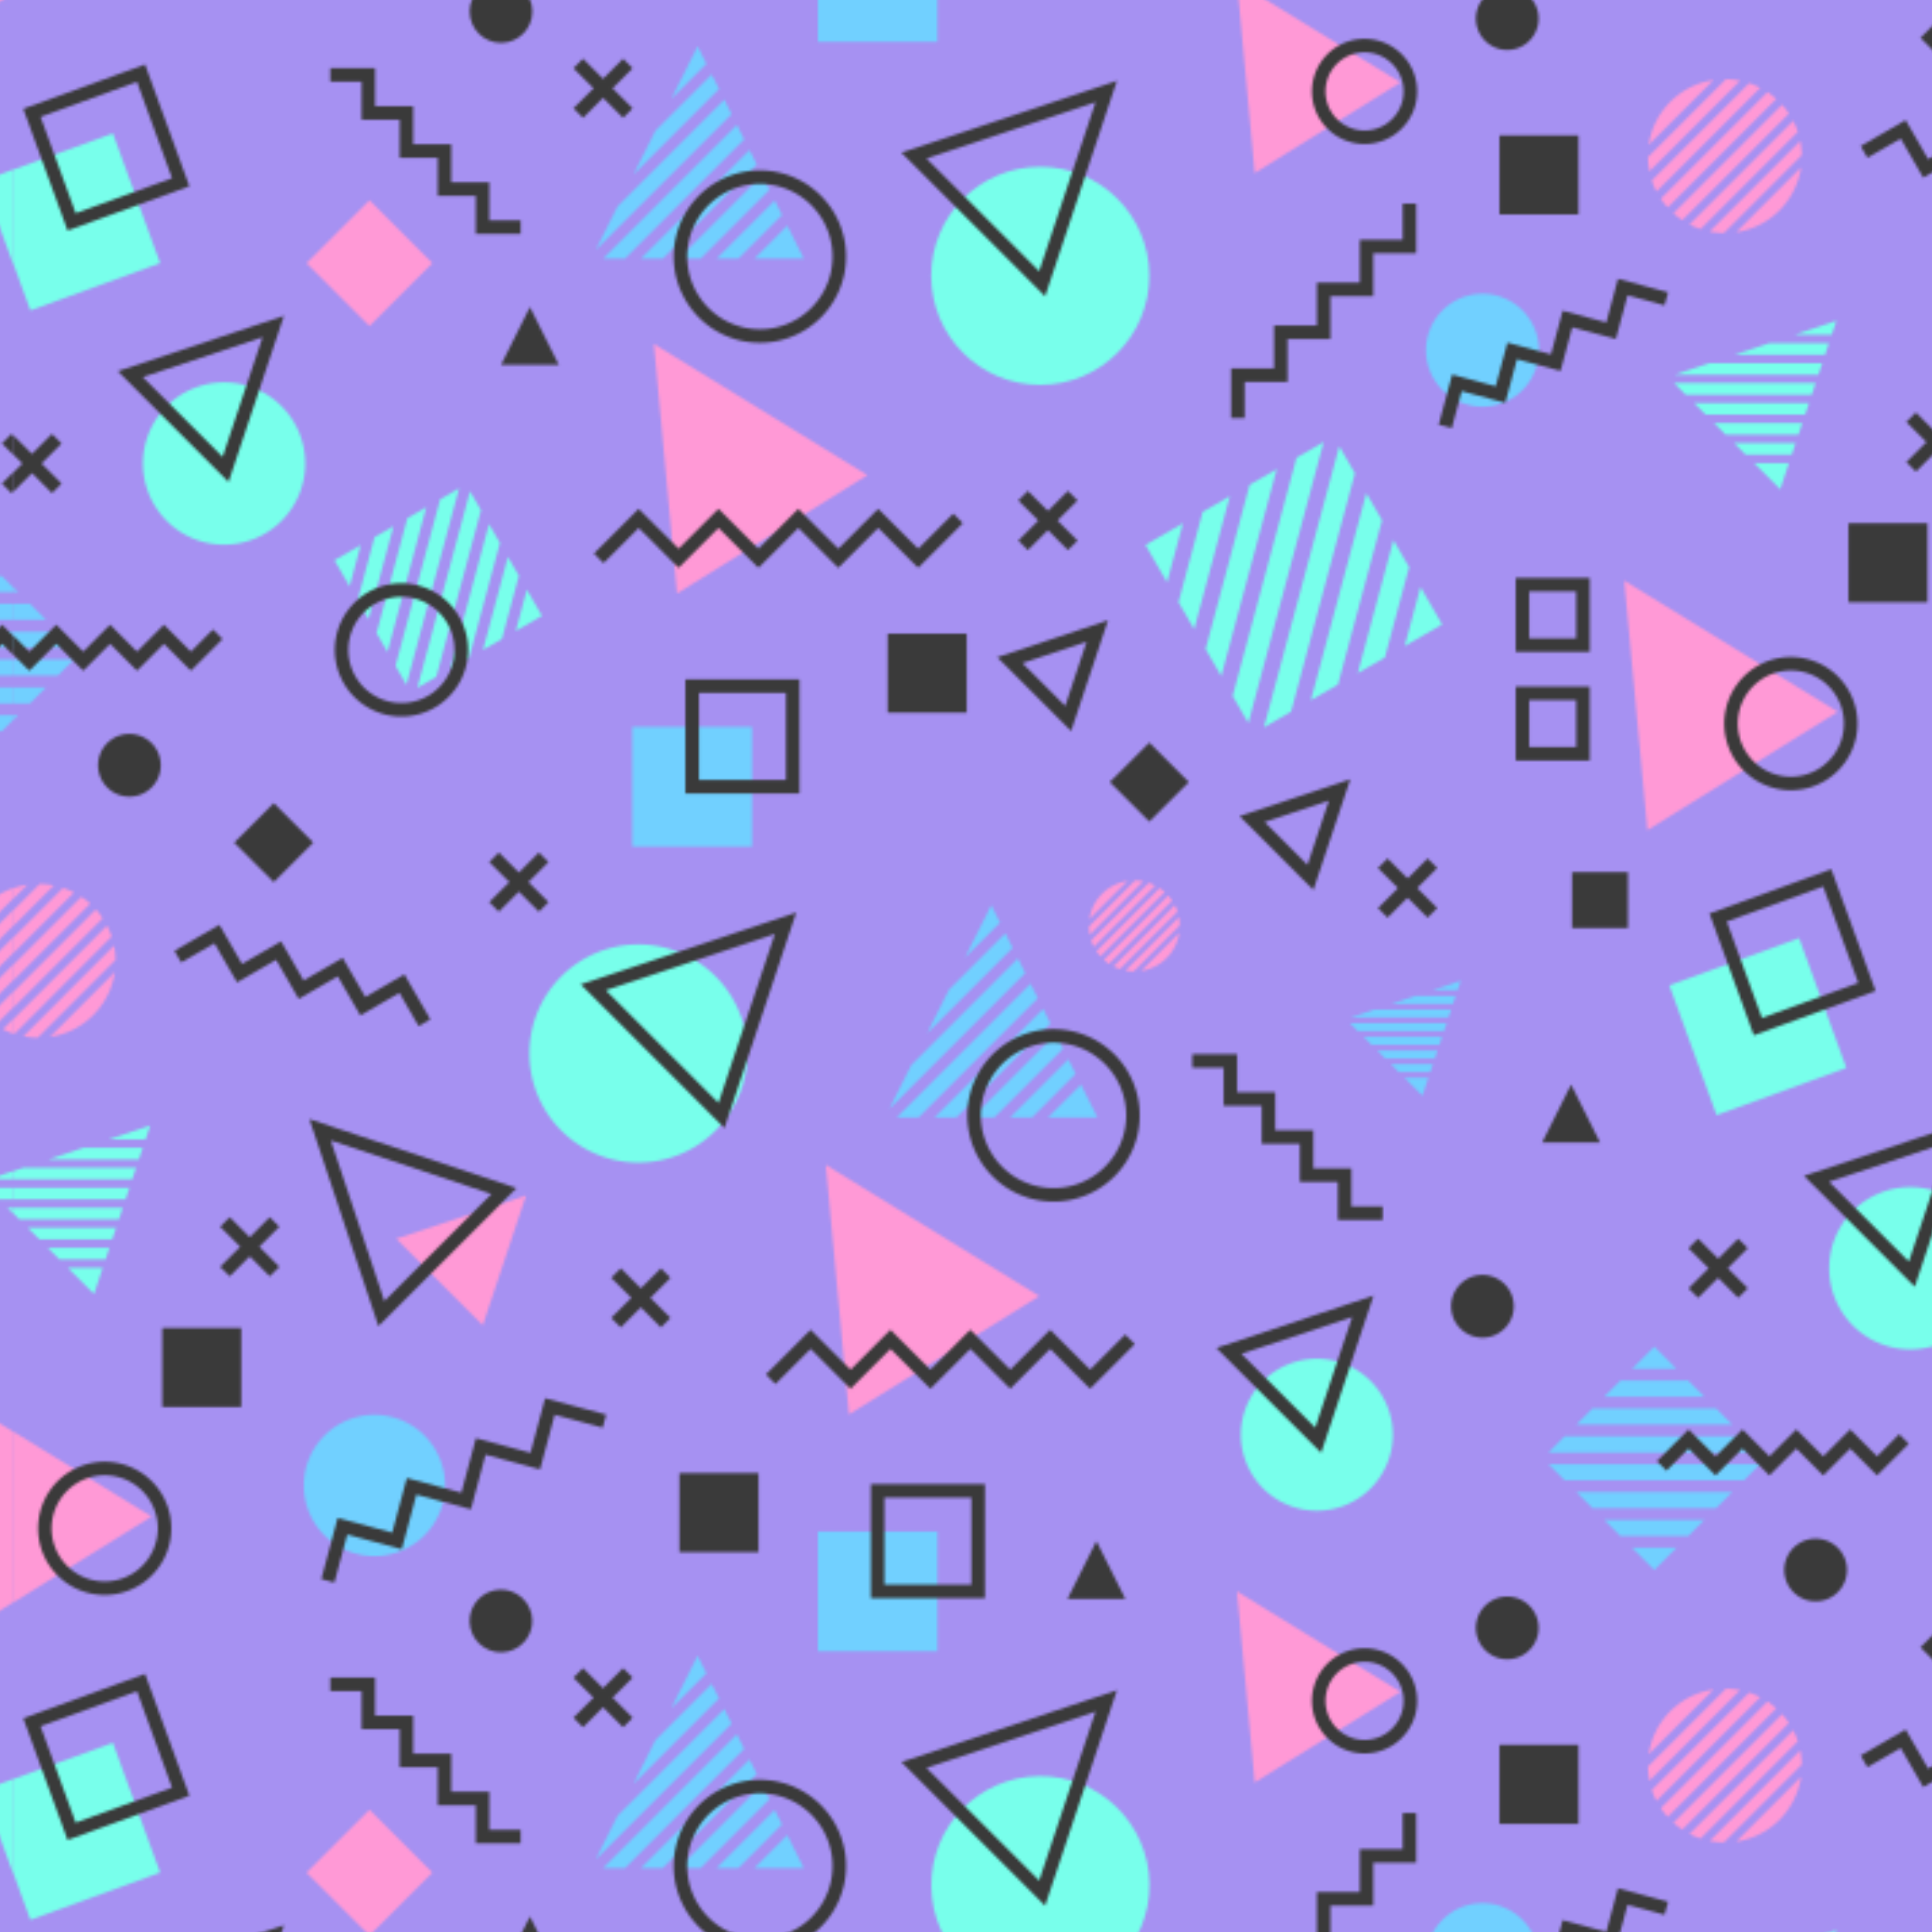 <svg xmlns="http://www.w3.org/2000/svg" xmlns:xlink="http://www.w3.org/1999/xlink" viewBox="0 0 500 500"><defs><style>.cls-1,.cls-4{fill:none;}.cls-2{fill:#ff99d6;}.cls-3{fill:#71d0ff;}.cls-4{stroke:#3a3a3a;stroke-miterlimit:10;stroke-width:5px;}.cls-5{fill:#78ffeb;}.cls-6{fill:#3a3a3a;}.cls-7{fill:#a691f2;}.cls-8{fill:url(#New_Pattern_Swatch_2);}</style><pattern id="New_Pattern_Swatch_2" data-name="New Pattern Swatch 2" width="1246.86" height="1190.08" patternTransform="translate(3.75 791.19) scale(0.7)" patternUnits="userSpaceOnUse" viewBox="0 0 1246.86 1190.08"><rect class="cls-1" width="1246.86" height="1190.08"/><polygon class="cls-2" points="1297.54 1216.45 1227.14 1260.21 1218.58 1167.94 1297.54 1216.45"/><path class="cls-3" d="M159.2,1205a26.12,26.12,0,1,1-26.12-26.12A26.12,26.12,0,0,1,159.2,1205Z"/><polygon class="cls-2" points="50.68 1216.45 -19.72 1260.21 -28.28 1167.94 50.68 1216.45"/><polyline class="cls-4" points="115.85 1240.21 121.25 1220.05 141.41 1225.46 146.81 1205.29 166.98 1210.7 172.38 1190.53 192.54 1195.94 197.94 1175.77 218.11 1181.18"/><circle class="cls-5" cx="1002.67" cy="1055.25" r="40.32"/><rect class="cls-3" x="920.42" y="924.49" width="44.24" height="44.24"/><polygon class="cls-6" points="1209.63 780.63 1188.24 780.63 1198.93 759.25 1209.63 780.63"/><polygon class="cls-6" points="1034.13 949.39 1012.75 949.39 1023.44 928.01 1034.13 949.39"/><polygon class="cls-4" points="1003.37 1058.19 955.97 1010.79 1027.07 987.09 1003.37 1058.19"/><path class="cls-2" d="M1268.87,985.74a28.33,28.33,0,0,0-4.09-1.73l-36,36a27.75,27.75,0,0,0,1.73,4.08Z"/><path class="cls-2" d="M1227.91,1016.63l33.52-33.52a29.52,29.52,0,0,0-5.27-.55l-28.8,28.8A28.63,28.63,0,0,0,1227.91,1016.63Z"/><path class="cls-2" d="M1274.81,989.85a30.15,30.15,0,0,0-3.27-2.55l-39.43,39.44a28.87,28.87,0,0,0,2.54,3.27Z"/><path class="cls-2" d="M1279.48,995.25a29,29,0,0,0-2.54-3.28l-40.17,40.16a28.81,28.81,0,0,0,3.28,2.55Z"/><path class="cls-2" d="M1282.78,1002a28.33,28.33,0,0,0-1.73-4.09l-38.33,38.33a27.87,27.87,0,0,0,4.09,1.73Z"/><path class="cls-2" d="M1251.62,982.86a28.45,28.45,0,0,0-24,23.95Z"/><path class="cls-2" d="M1045.19,685.64a17.71,17.71,0,0,0-2.42-1l-21.28,21.27a16.71,16.71,0,0,0,1,2.42Z"/><path class="cls-2" d="M1021,703.91l19.83-19.82a16,16,0,0,0-3.12-.33l-17,17A17.73,17.73,0,0,0,1021,703.91Z"/><path class="cls-2" d="M1054,697.24l-19.83,19.83a16,16,0,0,0,3.12.33l17-17A17,17,0,0,0,1054,697.24Z"/><path class="cls-2" d="M1048.7,688.07a16.6,16.6,0,0,0-1.93-1.5l-23.33,23.32a16.79,16.79,0,0,0,1.51,1.94Z"/><path class="cls-2" d="M1051.46,691.27a15.68,15.68,0,0,0-1.5-1.94l-23.76,23.76a17.6,17.6,0,0,0,1.94,1.5Z"/><path class="cls-2" d="M1039.92,717.22a16.81,16.81,0,0,0,14.17-14.17Z"/><path class="cls-2" d="M1053.42,695.27a15.71,15.71,0,0,0-1-2.42l-22.67,22.67a15.67,15.67,0,0,0,2.42,1Z"/><path class="cls-2" d="M1035,683.94a16.82,16.82,0,0,0-14.17,14.17Z"/><polygon class="cls-3" points="968.96 724.06 960.88 740.23 992.45 708.66 989.76 703.27 968.96 724.06"/><polygon class="cls-3" points="997.11 717.98 994.42 712.58 954.98 752.02 946.9 768.19 997.11 717.98"/><polygon class="cls-3" points="1006.43 736.62 1003.74 731.23 963.56 771.4 971.65 771.4 1006.43 736.62"/><polygon class="cls-3" points="1001.77 727.3 999.08 721.91 949.58 771.4 957.67 771.4 1001.77 727.3"/><polygon class="cls-3" points="1011.09 745.94 1008.4 740.54 977.54 771.4 985.63 771.4 1011.09 745.94"/><polygon class="cls-3" points="987.79 699.34 984.56 692.87 974.86 712.27 987.79 699.34"/><polygon class="cls-3" points="1005.5 771.4 1023.82 771.4 1017.72 759.19 1005.5 771.4"/><polygon class="cls-3" points="1015.75 755.25 1013.06 749.87 991.52 771.4 999.61 771.4 1015.75 755.25"/><polygon class="cls-3" points="1141.25 726.46 1132.5 729.38 1155.28 729.38 1156.25 726.46 1141.25 726.46"/><polygon class="cls-3" points="1153.6 734.42 1154.57 731.51 1126.12 731.51 1117.37 734.42 1153.6 734.42"/><polygon class="cls-3" points="1150.23 744.51 1151.21 741.59 1122.22 741.59 1125.14 744.51 1150.23 744.51"/><polygon class="cls-3" points="1151.92 739.47 1152.89 736.55 1117.18 736.55 1120.1 739.47 1151.92 739.47"/><polygon class="cls-3" points="1148.56 749.55 1149.53 746.64 1127.27 746.64 1130.18 749.55 1148.56 749.55"/><polygon class="cls-3" points="1156.96 724.34 1158.13 720.84 1147.63 724.34 1156.96 724.34"/><polygon class="cls-3" points="1137.35 756.73 1143.96 763.33 1146.16 756.73 1137.35 756.73"/><polygon class="cls-3" points="1146.87 754.6 1147.85 751.68 1132.31 751.68 1135.23 754.6 1146.87 754.6"/><polygon class="cls-5" points="1290.39 1091.8 1291.81 1087.53 1250.1 1087.53 1237.27 1091.8 1290.39 1091.8"/><polygon class="cls-5" points="1285.46 1106.59 1286.88 1102.31 1244.39 1102.31 1248.66 1106.59 1285.46 1106.59"/><polygon class="cls-5" points="1287.92 1099.19 1289.35 1094.92 1236.99 1094.92 1241.27 1099.19 1287.92 1099.19"/><polygon class="cls-3" points="1262.85 905.53 1268.81 899.58 1190.57 899.58 1196.52 905.53 1262.85 905.53"/><polygon class="cls-3" points="1268.81 895.23 1262.85 889.28 1196.52 889.28 1190.57 895.23 1268.81 895.23"/><polygon class="cls-3" points="1217.12 868.68 1211.17 874.63 1248.21 874.63 1242.26 868.68 1217.12 868.68"/><polygon class="cls-3" points="1258.51 884.93 1252.56 878.98 1206.82 878.98 1200.87 884.93 1258.51 884.93"/><polygon class="cls-3" points="1242.26 926.13 1248.21 920.17 1211.17 920.17 1217.12 926.13 1242.26 926.13"/><polygon class="cls-3" points="1221.46 930.48 1229.69 938.7 1237.91 930.48 1221.46 930.48"/><polygon class="cls-3" points="1237.91 864.33 1229.69 856.11 1221.46 864.33 1237.91 864.33"/><polygon class="cls-3" points="1252.56 915.83 1258.51 909.88 1200.87 909.88 1206.82 915.83 1252.56 915.83"/><polyline class="cls-4" points="1058.89 750.48 1072.97 750.48 1072.97 764.56 1087.04 764.56 1087.04 778.63 1101.12 778.63 1101.12 792.71 1115.19 792.71 1115.19 806.78 1129.27 806.78"/><polyline class="cls-4" points="1232.44 900.21 1242.39 890.25 1252.34 900.21 1262.3 890.25 1272.25 900.21 1282.2 890.25 1292.15 900.21 1302.11 890.25 1312.06 900.21 1322.01 890.25"/><polyline class="cls-4" points="1075.74 1107.82 1075.74 1091.97 1091.6 1091.97 1091.6 1076.12 1107.45 1076.12 1107.45 1060.26 1123.31 1060.26 1123.31 1044.41 1139.16 1044.41 1139.16 1028.56"/><polygon class="cls-2" points="1297.54 621.41 1227.14 665.18 1218.58 572.9 1297.54 621.41"/><polygon class="cls-2" points="1002.33 837.43 931.94 881.19 923.37 788.91 1002.33 837.43"/><polygon class="cls-2" points="1135.85 983.75 1081.96 1017.25 1075.4 946.61 1135.85 983.75"/><path class="cls-4" d="M1137,978.13a16.94,16.94,0,1,1-23.33-5.44A16.94,16.94,0,0,1,1137,978.13Z"/><path class="cls-4" d="M1032.52,755.11a29.37,29.37,0,1,1-40.44-9.44A29.36,29.36,0,0,1,1032.52,755.11Z"/><polygon class="cls-4" points="1102.57 682.64 1081.01 661.08 1113.35 650.3 1102.57 682.64"/><rect class="cls-4" x="1180.96" y="614.58" width="22.35" height="22.35"/><rect class="cls-4" x="942.54" y="909.43" width="37.18" height="37.18"/><rect class="cls-6" x="1172.44" y="1003.34" width="29.22" height="29.22"/><rect class="cls-6" x="1199.29" y="680.69" width="20.67" height="20.67"/><polygon class="cls-6" points="1057.6 647.39 1042.99 662 1028.38 647.39 1042.99 632.78 1057.6 647.39"/><rect class="cls-6" x="946.26" y="1187.54" width="29.22" height="29.22"/><path class="cls-3" d="M1187.05,1082.76a20.88,20.88,0,1,1-20.88-20.88A20.88,20.88,0,0,1,1187.05,1082.76Z"/><polyline class="cls-4" points="1152.4 1110.95 1156.71 1094.83 1172.83 1099.15 1177.15 1083.03 1193.27 1087.35 1197.59 1071.23 1213.71 1075.55 1218.03 1059.43 1234.14 1063.75"/><polygon class="cls-4" points="1012.99 1218.92 991.43 1197.36 1023.77 1186.58 1012.99 1218.92"/><rect class="cls-4" x="1180.96" y="1169.44" width="22.35" height="22.35"/><polygon class="cls-5" points="1119.01 1128.29 1113.22 1118.26 1085.37 1222.18 1095.4 1216.39 1119.01 1128.29"/><polygon class="cls-5" points="1107.45 1116.71 1097.42 1122.5 1073.82 1210.6 1079.61 1220.63 1107.45 1116.71"/><polygon class="cls-5" points="1053.79 1175.91 1059.58 1185.94 1072.76 1136.74 1062.73 1142.53 1053.79 1175.91"/><polygon class="cls-5" points="1090.11 1126.72 1080.08 1132.52 1063.8 1193.26 1069.59 1203.29 1090.11 1126.72"/><polygon class="cls-5" points="1139.04 1162.98 1133.25 1152.95 1120.06 1202.15 1130.1 1196.36 1139.04 1162.98"/><polygon class="cls-5" points="1137.41 1192.13 1151.26 1184.14 1143.26 1170.29 1137.41 1192.13"/><polygon class="cls-5" points="1055.42 1146.75 1041.57 1154.75 1049.56 1168.6 1055.42 1146.75"/><polygon class="cls-5" points="1129.03 1145.63 1123.23 1135.6 1102.72 1212.16 1112.75 1206.37 1129.03 1145.63"/><polyline class="cls-4" points="903.01 868.17 917.77 853.41 932.53 868.17 947.29 853.41 962.05 868.17 976.81 853.41 991.57 868.17 1006.33 853.41 1021.09 868.17 1035.85 853.41"/><path class="cls-5" d="M1133,888.67a28.09,28.09,0,1,1-28.09-28.08A28.09,28.09,0,0,1,1133,888.67Z"/><polygon class="cls-4" points="1105.43 890.72 1072.41 857.7 1121.94 841.19 1105.43 890.72"/><polygon class="cls-5" points="1300.7 753.05 1252.72 770.52 1235.26 722.53 1283.24 705.07 1300.7 753.05"/><line class="cls-4" x1="1147.66" y1="677.39" x2="1129.3" y2="695.75"/><line class="cls-4" x1="1147.66" y1="695.75" x2="1129.3" y2="677.39"/><line class="cls-4" x1="1262.48" y1="817.95" x2="1244.12" y2="836.31"/><line class="cls-4" x1="1262.48" y1="836.31" x2="1244.12" y2="817.95"/><line class="cls-4" x1="1014.68" y1="1136.55" x2="996.33" y2="1154.9"/><line class="cls-4" x1="1014.68" y1="1154.9" x2="996.33" y2="1136.55"/><path class="cls-6" d="M1186.92,960.12a11.59,11.59,0,1,1-11.59-11.58A11.59,11.59,0,0,1,1186.92,960.12Z"/><path class="cls-6" d="M1177.76,841.19a11.59,11.59,0,1,1-11.59-11.58A11.59,11.59,0,0,1,1177.76,841.19Z"/><polygon class="cls-2" points="777.94 1050.57 754.67 1073.85 731.39 1050.57 754.67 1027.3 777.94 1050.57"/><polygon class="cls-6" points="586.19 1078.15 564.81 1078.15 575.5 1056.77 586.19 1078.15"/><polygon class="cls-6" points="824.68 1088.19 803.3 1088.19 813.99 1066.81 824.68 1088.19"/><path class="cls-2" d="M421.75,983.16a16.75,16.75,0,0,0-2.42-1l-21.27,21.28a16.71,16.71,0,0,0,1,2.42Z"/><path class="cls-2" d="M397.53,1001.43l19.82-19.82a15.92,15.92,0,0,0-3.11-.33l-17,17A17.74,17.74,0,0,0,397.53,1001.43Z"/><path class="cls-2" d="M430.52,994.76l-19.83,19.83a17.73,17.73,0,0,0,3.11.33l17-17A17,17,0,0,0,430.52,994.76Z"/><path class="cls-2" d="M425.27,985.59a15.58,15.58,0,0,0-1.93-1.5L400,1007.41a17.6,17.6,0,0,0,1.5,1.94Z"/><path class="cls-2" d="M428,988.79a15.68,15.68,0,0,0-1.5-1.94l-23.76,23.76a17.6,17.6,0,0,0,1.94,1.5Z"/><path class="cls-2" d="M416.49,1014.74a16.82,16.82,0,0,0,14.17-14.17Z"/><path class="cls-2" d="M430,992.79a15.71,15.71,0,0,0-1-2.42L406.29,1013a15.67,15.67,0,0,0,2.42,1Z"/><path class="cls-2" d="M411.55,981.46a16.81,16.81,0,0,0-14.17,14.17Z"/><polygon class="cls-3" points="345.53 1021.58 337.44 1037.75 369.02 1006.18 366.32 1000.78 345.53 1021.58"/><polygon class="cls-3" points="373.68 1015.5 370.99 1010.1 331.55 1049.54 323.47 1065.71 373.68 1015.5"/><polygon class="cls-3" points="383 1034.13 380.31 1028.75 340.13 1068.92 348.22 1068.92 383 1034.13"/><polygon class="cls-3" points="378.34 1024.82 375.65 1019.43 326.15 1068.92 334.24 1068.92 378.34 1024.82"/><polygon class="cls-3" points="387.66 1043.45 384.96 1038.06 354.11 1068.92 362.2 1068.92 387.66 1043.45"/><polygon class="cls-3" points="364.36 996.86 361.13 990.39 351.43 1009.79 364.36 996.86"/><polygon class="cls-3" points="382.07 1068.92 400.39 1068.92 394.29 1056.7 382.07 1068.92"/><polygon class="cls-3" points="392.32 1052.77 389.63 1047.38 368.09 1068.92 376.18 1068.92 392.32 1052.77"/><polygon class="cls-3" points="517.82 1023.98 509.07 1026.9 531.85 1026.9 532.82 1023.98 517.82 1023.98"/><polygon class="cls-3" points="530.17 1031.94 531.14 1029.03 502.69 1029.03 493.94 1031.94 530.17 1031.94"/><polygon class="cls-3" points="526.8 1042.03 527.78 1039.11 498.79 1039.11 501.71 1042.03 526.8 1042.03"/><polygon class="cls-3" points="528.49 1036.99 529.46 1034.07 493.75 1034.07 496.66 1036.99 528.49 1036.99"/><polygon class="cls-3" points="525.12 1047.07 526.1 1044.16 503.83 1044.16 506.75 1047.07 525.12 1047.07"/><polygon class="cls-3" points="533.53 1021.86 534.7 1018.36 524.2 1021.86 533.53 1021.86"/><polygon class="cls-3" points="513.92 1054.24 520.53 1060.85 522.73 1054.24 513.92 1054.24"/><polygon class="cls-3" points="523.44 1052.12 524.42 1049.2 508.88 1049.2 511.8 1052.12 523.44 1052.12"/><polygon class="cls-3" points="645.38 1192.75 639.42 1186.8 573.09 1186.8 567.14 1192.75 645.38 1192.75"/><polygon class="cls-3" points="593.69 1166.19 587.74 1172.15 624.78 1172.15 618.82 1166.19 593.69 1166.19"/><polygon class="cls-3" points="635.08 1182.45 629.12 1176.49 583.39 1176.49 577.44 1182.45 635.08 1182.45"/><polygon class="cls-3" points="614.48 1161.85 606.26 1153.63 598.03 1161.85 614.48 1161.85"/><polyline class="cls-4" points="435.46 1048 449.54 1048 449.54 1062.08 463.61 1062.08 463.61 1076.15 477.69 1076.15 477.69 1090.23 491.76 1090.23 491.76 1104.3 505.84 1104.3"/><polyline class="cls-4" points="609.01 1197.73 618.96 1187.77 628.91 1197.73 638.87 1187.77 648.82 1197.73 658.77 1187.77 668.72 1197.73 678.68 1187.77 688.63 1197.73 698.58 1187.77"/><polyline class="cls-4" points="740.18 980.96 754.25 980.96 754.25 995.03 768.33 995.03 768.33 1009.11 782.4 1009.11 782.4 1023.18 796.48 1023.18 796.48 1037.26 810.55 1037.26"/><path class="cls-3" d="M782.63,907.44a26.12,26.12,0,1,1-26.12-26.12A26.12,26.12,0,0,1,782.63,907.44Z"/><polygon class="cls-2" points="674.11 918.93 603.71 962.7 595.15 870.42 674.11 918.93"/><polygon class="cls-2" points="378.9 1134.94 308.51 1178.71 299.94 1086.43 378.9 1134.94"/><path class="cls-4" d="M675.55,911.59a22.13,22.13,0,1,1-30.48-7.11A22.13,22.13,0,0,1,675.55,911.59Z"/><path class="cls-4" d="M409.09,1052.63a29.36,29.36,0,1,1-40.44-9.44A29.36,29.36,0,0,1,409.09,1052.63Z"/><polygon class="cls-4" points="479.13 980.16 457.57 958.6 489.91 947.82 479.13 980.16"/><rect class="cls-4" x="557.53" y="912.1" width="22.35" height="22.35"/><rect class="cls-6" x="869.27" y="902.88" width="29.22" height="29.22"/><rect class="cls-6" x="575.86" y="978.21" width="20.66" height="20.67"/><polygon class="cls-6" points="434.17 944.91 419.56 959.52 404.95 944.91 419.56 930.3 434.17 944.91"/><polyline class="cls-4" points="739.28 942.7 744.68 922.53 764.84 927.94 770.25 907.77 790.41 913.18 795.81 893.01 815.97 898.42 821.38 878.25 841.54 883.66"/><polygon class="cls-5" points="795.89 1141.9 791.85 1134.89 772.37 1207.56 779.39 1203.51 795.89 1141.9"/><polygon class="cls-5" points="787.81 1133.81 780.8 1137.86 764.29 1199.47 768.34 1206.48 787.81 1133.81"/><polygon class="cls-5" points="750.28 1175.21 754.33 1182.22 763.55 1147.81 756.54 1151.86 750.28 1175.21"/><polygon class="cls-5" points="775.68 1140.81 768.67 1144.86 757.28 1187.34 761.34 1194.35 775.68 1140.81"/><polygon class="cls-5" points="809.9 1166.16 805.85 1159.15 796.63 1193.56 803.65 1189.51 809.9 1166.16"/><polygon class="cls-5" points="808.76 1186.55 818.45 1180.96 812.85 1171.28 808.76 1186.55"/><polygon class="cls-5" points="751.42 1154.82 741.74 1160.41 747.33 1170.09 751.42 1154.82"/><polygon class="cls-5" points="802.9 1154.03 798.85 1147.02 784.5 1200.56 791.52 1196.51 802.9 1154.03"/><polyline class="cls-4" points="279.58 1165.68 294.34 1150.93 309.1 1165.68 323.86 1150.93 338.62 1165.68 353.38 1150.93 368.14 1165.68 382.9 1150.93 397.66 1165.68 412.42 1150.93"/><path class="cls-5" d="M730.92,1124.65a30,30,0,1,1-30-30A30,30,0,0,1,730.92,1124.65Z"/><polygon class="cls-4" points="701.47 1126.84 666.24 1091.6 719.09 1073.98 701.47 1126.84"/><path class="cls-5" d="M509.6,1186.19a28.09,28.09,0,1,1-28.09-28.08A28.09,28.09,0,0,1,509.6,1186.19Z"/><polygon class="cls-4" points="482 1188.24 448.98 1155.22 498.51 1138.71 482 1188.24"/><polygon class="cls-3" points="860.39 1001.58 852.31 1017.75 883.89 986.18 881.19 980.78 860.39 1001.58"/><polygon class="cls-3" points="888.54 995.5 885.85 990.1 846.41 1029.54 838.33 1045.71 888.54 995.5"/><polygon class="cls-3" points="897.87 1014.13 895.17 1008.75 855 1048.92 863.08 1048.92 897.87 1014.13"/><polygon class="cls-3" points="893.21 1004.82 890.51 999.43 841.02 1048.92 849.1 1048.92 893.21 1004.82"/><polygon class="cls-3" points="902.53 1023.46 899.83 1018.06 868.98 1048.92 877.06 1048.92 902.53 1023.46"/><polygon class="cls-3" points="879.23 976.86 875.99 970.39 866.29 989.79 879.23 976.86"/><polygon class="cls-3" points="896.94 1048.92 915.26 1048.92 909.15 1036.7 896.94 1048.92"/><polygon class="cls-3" points="907.19 1032.77 904.49 1027.38 882.96 1048.92 891.04 1048.92 907.19 1032.77"/><polygon class="cls-2" points="938.77 1128.94 868.37 1172.71 859.81 1080.43 938.77 1128.94"/><path class="cls-4" d="M924,1032.63a29.36,29.36,0,1,1-40.44-9.44A29.37,29.37,0,0,1,924,1032.63Z"/><polygon class="cls-5" points="677.27 1050.57 629.29 1068.04 611.82 1020.05 659.81 1002.59 677.27 1050.57"/><polygon class="cls-4" points="684.88 1020.63 644.55 1035.31 629.87 994.98 670.2 980.31 684.88 1020.63"/><polyline class="cls-4" points="839.44 1159.69 854.2 1144.93 868.96 1159.69 883.72 1144.93 898.48 1159.69 913.24 1144.93 928 1159.69 942.76 1144.93 957.52 1159.69 972.28 1144.93"/><line class="cls-4" x1="524.23" y1="974.91" x2="505.87" y2="993.27"/><line class="cls-4" x1="524.23" y1="993.27" x2="505.87" y2="974.91"/><line class="cls-4" x1="850.2" y1="976.73" x2="831.84" y2="995.09"/><line class="cls-4" x1="850.2" y1="995.09" x2="831.84" y2="976.73"/><line class="cls-4" x1="639.05" y1="1115.47" x2="620.69" y2="1133.83"/><line class="cls-4" x1="639.05" y1="1133.83" x2="620.69" y2="1115.47"/><circle class="cls-6" cx="803.3" cy="957.53" r="11.59"/><path class="cls-6" d="M554.33,1138.71a11.59,11.59,0,1,1-11.59-11.58A11.59,11.59,0,0,1,554.33,1138.71Z"/><path class="cls-4" d="M785.28,1181.87a22.13,22.13,0,1,1-30.48-7.1A22.14,22.14,0,0,1,785.28,1181.87Z"/><polygon class="cls-2" points="173.14 1145.72 141.14 1113.73 189.14 1097.73 173.14 1145.72"/><polygon class="cls-2" points="154.51 753.05 131.24 776.33 107.96 753.05 131.24 729.78 154.51 753.05"/><polygon class="cls-6" points="201.25 790.67 179.87 790.67 190.56 769.29 201.25 790.67"/><path class="cls-2" d="M22,985.74A27.42,27.42,0,0,0,17.91,984l-36,36a27.75,27.75,0,0,0,1.73,4.08Z"/><path class="cls-2" d="M-18.95,1016.63l33.52-33.52a29.52,29.52,0,0,0-5.27-.55l-28.8,28.8A28.63,28.63,0,0,0-18.95,1016.63Z"/><path class="cls-2" d="M36.81,1005.36,3.3,1038.88a29.33,29.33,0,0,0,5.27.55l28.8-28.8A28.44,28.44,0,0,0,36.81,1005.36Z"/><path class="cls-2" d="M28,989.85a30.15,30.15,0,0,0-3.27-2.55l-39.43,39.44a28.87,28.87,0,0,0,2.54,3.27Z"/><path class="cls-2" d="M32.62,995.25A29,29,0,0,0,30.08,992l-40.17,40.16a28.81,28.81,0,0,0,3.28,2.55Z"/><path class="cls-2" d="M13.11,1039.13a28.45,28.45,0,0,0,24-24Z"/><path class="cls-2" d="M35.92,1002a28.33,28.33,0,0,0-1.73-4.09l-38.33,38.33A27.87,27.87,0,0,0,0,1038Z"/><path class="cls-2" d="M4.76,982.86a28.45,28.45,0,0,0-24,23.95Z"/><polygon class="cls-5" points="25.42 1080.13 12.59 1084.41 45.99 1084.41 47.42 1080.13 25.42 1080.13"/><polygon class="cls-5" points="43.52 1091.8 44.95 1087.53 3.23 1087.53 -9.59 1091.8 43.52 1091.8"/><polygon class="cls-5" points="38.6 1106.59 40.02 1102.31 -2.48 1102.31 1.8 1106.59 38.6 1106.59"/><polygon class="cls-5" points="41.06 1099.19 42.49 1094.92 -9.87 1094.92 -5.59 1099.19 41.06 1099.19"/><polygon class="cls-5" points="36.13 1113.98 37.56 1109.71 4.92 1109.71 9.2 1113.98 36.13 1113.98"/><polygon class="cls-5" points="48.46 1077.01 50.17 1071.88 34.77 1077.01 48.46 1077.01"/><polygon class="cls-5" points="19.71 1124.5 29.4 1134.19 32.63 1124.5 19.71 1124.5"/><polygon class="cls-5" points="33.67 1121.38 35.09 1117.1 12.31 1117.1 16.59 1121.38 33.67 1121.38"/><polygon class="cls-3" points="15.99 905.53 21.95 899.58 -56.29 899.58 -50.34 905.53 15.99 905.53"/><polygon class="cls-3" points="21.95 895.23 15.99 889.28 -50.34 889.28 -56.29 895.23 21.95 895.23"/><polygon class="cls-3" points="-29.74 868.68 -35.7 874.63 1.35 874.63 -4.61 868.68 -29.74 868.68"/><polygon class="cls-3" points="11.65 884.93 5.69 878.98 -40.04 878.98 -45.99 884.93 11.65 884.93"/><polygon class="cls-3" points="-4.61 926.13 1.35 920.17 -35.7 920.17 -29.74 926.13 -4.61 926.13"/><polygon class="cls-3" points="5.69 915.83 11.65 909.88 -45.99 909.88 -40.04 915.83 5.69 915.83"/><polyline class="cls-4" points="-14.42 900.21 -4.47 890.25 5.48 900.21 15.44 890.25 25.39 900.21 35.34 890.25 45.29 900.21 55.25 890.25 65.2 900.21 75.15 890.25"/><polyline class="cls-4" points="116.75 683.44 130.82 683.44 130.82 697.51 144.9 697.51 144.9 711.59 158.97 711.59 158.97 725.66 173.04 725.66 173.04 739.74 187.12 739.74"/><path class="cls-3" d="M159.2,609.92a26.12,26.12,0,1,1-26.12-26.12A26.12,26.12,0,0,1,159.2,609.92Z"/><polygon class="cls-2" points="50.68 621.41 -19.72 665.18 -28.28 572.9 50.68 621.41"/><path class="cls-4" d="M52.12,614.07A22.13,22.13,0,1,1,21.64,607,22.14,22.14,0,0,1,52.12,614.07Z"/><rect class="cls-6" x="245.84" y="605.36" width="29.22" height="29.22"/><polygon class="cls-6" points="110.46 967.27 95.85 981.89 81.23 967.27 95.85 952.66 110.46 967.27"/><rect class="cls-6" x="54.62" y="1146.73" width="29.22" height="29.22"/><polyline class="cls-4" points="115.85 645.18 121.25 625.01 141.41 630.42 146.81 610.25 166.98 615.66 172.38 595.5 192.54 600.9 197.94 580.74 218.11 586.14"/><polyline class="cls-4" points="60.39 1009.44 74.84 1001.1 83.19 1015.55 97.64 1007.21 105.98 1021.66 120.43 1013.32 128.78 1027.77 143.23 1019.42 151.57 1033.88"/><polygon class="cls-5" points="172.46 844.38 168.41 837.37 148.94 910.04 155.96 905.99 172.46 844.38"/><polygon class="cls-5" points="164.38 836.29 157.37 840.34 140.86 901.95 144.91 908.96 164.38 836.29"/><polygon class="cls-5" points="126.85 877.69 130.9 884.7 140.12 850.29 133.11 854.34 126.85 877.69"/><polygon class="cls-5" points="152.25 843.29 145.24 847.34 133.85 889.82 137.91 896.83 152.25 843.29"/><polygon class="cls-5" points="186.47 868.64 182.42 861.63 173.2 896.04 180.22 891.99 186.47 868.64"/><polygon class="cls-5" points="185.33 889.03 195.01 883.44 189.42 873.76 185.33 889.03"/><polygon class="cls-5" points="127.99 857.3 118.31 862.89 123.9 872.58 127.99 857.3"/><polygon class="cls-5" points="179.47 856.51 175.42 849.5 161.07 903.04 168.09 898.99 179.47 856.51"/><path class="cls-5" d="M271,1045.25a40.32,40.32,0,1,1-40.32-40.32A40.32,40.32,0,0,1,271,1045.25Z"/><rect class="cls-3" x="228.42" y="924.49" width="44.24" height="44.24"/><polygon class="cls-4" points="261.37 1068.19 213.97 1020.79 285.07 997.09 261.37 1068.19"/><path class="cls-5" d="M107.49,827.13a30,30,0,1,1-30-30A30,30,0,0,1,107.49,827.13Z"/><polygon class="cls-4" points="78.04 829.32 42.81 794.08 95.66 776.47 78.04 829.32"/><polygon class="cls-4" points="180.97 1096.12 135.65 1141.43 112.99 1073.45 180.97 1096.12"/><polygon class="cls-3" points="236.96 704.06 228.88 720.23 260.46 688.66 257.76 683.27 236.96 704.06"/><polygon class="cls-3" points="265.11 697.98 262.42 692.58 222.98 732.02 214.9 748.19 265.11 697.98"/><polygon class="cls-3" points="274.44 716.62 271.74 711.23 231.57 751.4 239.65 751.4 274.44 716.62"/><polygon class="cls-3" points="269.77 707.3 267.08 701.91 217.59 751.4 225.67 751.4 269.77 707.3"/><polygon class="cls-3" points="279.1 725.94 276.4 720.54 245.55 751.4 253.63 751.4 279.1 725.94"/><polygon class="cls-3" points="255.8 679.34 252.56 672.87 242.86 692.27 255.8 679.34"/><polygon class="cls-3" points="273.51 751.4 291.83 751.4 285.72 739.19 273.51 751.4"/><polygon class="cls-3" points="283.75 735.25 281.06 729.87 259.53 751.4 267.61 751.4 283.75 735.25"/><polygon class="cls-2" points="315.34 831.43 244.94 875.19 236.38 782.91 315.34 831.43"/><path class="cls-4" d="M300.52,735.11a29.37,29.37,0,1,1-40.44-9.44A29.37,29.37,0,0,1,300.52,735.11Z"/><rect class="cls-4" x="250.54" y="909.43" width="37.18" height="37.18"/><polygon class="cls-5" points="53.84 753.05 5.86 770.52 -11.61 722.53 36.38 705.07 53.84 753.05"/><polygon class="cls-4" points="61.45 723.12 21.12 737.79 6.44 697.47 46.77 682.79 61.45 723.12"/><polyline class="cls-4" points="216.01 862.17 230.77 847.41 245.53 862.17 260.29 847.41 275.05 862.17 289.81 847.41 304.57 862.17 319.33 847.41 334.09 862.17 348.85 847.41"/><line class="cls-4" x1="195.65" y1="972.71" x2="177.29" y2="991.06"/><line class="cls-4" x1="195.65" y1="991.06" x2="177.29" y2="972.71"/><line class="cls-4" x1="226.77" y1="679.22" x2="208.41" y2="697.57"/><line class="cls-4" x1="226.77" y1="697.57" x2="208.41" y2="679.22"/><line class="cls-4" x1="96.14" y1="1107.53" x2="77.79" y2="1125.89"/><line class="cls-4" x1="96.14" y1="1125.89" x2="77.79" y2="1107.53"/><line class="cls-4" x1="15.62" y1="817.95" x2="-2.74" y2="836.31"/><line class="cls-4" x1="15.62" y1="836.31" x2="-2.74" y2="817.95"/><line class="cls-4" x1="240.75" y1="1126.42" x2="222.39" y2="1144.78"/><line class="cls-4" x1="240.75" y1="1144.78" x2="222.39" y2="1126.42"/><path class="cls-6" d="M54.07,938.7a11.59,11.59,0,1,1-11.58-11.59A11.58,11.58,0,0,1,54.07,938.7Z"/><circle class="cls-6" cx="179.87" cy="660.01" r="11.59" transform="translate(-146.83 58.98) rotate(-13.28)"/><path class="cls-4" d="M161.84,884.35a22.13,22.13,0,1,1-30.47-7.1A22.12,22.12,0,0,1,161.84,884.35Z"/><circle class="cls-5" cx="1002.67" cy="460.21" r="40.32" transform="translate(531.72 1457.88) rotate(-89.38)"/><rect class="cls-3" x="920.42" y="329.45" width="44.24" height="44.24"/><polygon class="cls-6" points="1209.63 185.59 1188.24 185.59 1198.93 164.21 1209.63 185.59"/><polygon class="cls-6" points="1034.13 354.35 1012.75 354.35 1023.44 332.97 1034.13 354.35"/><polygon class="cls-4" points="1003.37 463.15 955.97 415.75 1027.07 392.05 1003.37 463.15"/><path class="cls-2" d="M1268.87,390.7a28.33,28.33,0,0,0-4.09-1.73l-36,36a28.33,28.33,0,0,0,1.73,4.09Z"/><path class="cls-2" d="M1227.91,421.59l33.52-33.52a29.52,29.52,0,0,0-5.27-.55l-28.8,28.8A28.63,28.63,0,0,0,1227.91,421.59Z"/><path class="cls-2" d="M1274.81,394.81a28.87,28.87,0,0,0-3.27-2.54l-39.43,39.43a28.87,28.87,0,0,0,2.54,3.27Z"/><path class="cls-2" d="M1279.48,400.21a29,29,0,0,0-2.54-3.28l-40.17,40.17a29.9,29.9,0,0,0,3.28,2.54Z"/><path class="cls-2" d="M1282.78,407a28.33,28.33,0,0,0-1.73-4.09l-38.33,38.33a27.87,27.87,0,0,0,4.09,1.73Z"/><path class="cls-2" d="M1251.62,387.82a28.45,28.45,0,0,0-24,24Z"/><path class="cls-2" d="M1045.19,90.6a17.71,17.71,0,0,0-2.42-1l-21.28,21.27a16.71,16.71,0,0,0,1,2.42Z"/><path class="cls-2" d="M1021,108.87l19.83-19.82a16,16,0,0,0-3.12-.33l-17,17A17.63,17.63,0,0,0,1021,108.87Z"/><path class="cls-2" d="M1054,102.2,1034.12,122a16.84,16.84,0,0,0,3.12.32l17-17A17,17,0,0,0,1054,102.2Z"/><path class="cls-2" d="M1048.7,93a16.6,16.6,0,0,0-1.93-1.5l-23.33,23.32a16,16,0,0,0,1.51,1.94Z"/><path class="cls-2" d="M1051.46,96.23a15.68,15.68,0,0,0-1.5-1.94l-23.76,23.76a17.6,17.6,0,0,0,1.94,1.5Z"/><path class="cls-2" d="M1039.92,122.18A16.81,16.81,0,0,0,1054.09,108Z"/><path class="cls-2" d="M1053.42,100.23a15.71,15.71,0,0,0-1-2.42l-22.67,22.67a15.67,15.67,0,0,0,2.42,1Z"/><path class="cls-2" d="M1035,88.9a16.82,16.82,0,0,0-14.17,14.17Z"/><polygon class="cls-3" points="968.96 129.02 960.88 145.19 992.45 113.62 989.76 108.23 968.96 129.02"/><polygon class="cls-3" points="997.11 122.94 994.42 117.55 954.98 156.98 946.9 173.15 997.11 122.94"/><polygon class="cls-3" points="1006.43 141.58 1003.74 136.19 963.56 176.36 971.65 176.36 1006.43 141.58"/><polygon class="cls-3" points="1001.77 132.26 999.08 126.87 949.58 176.36 957.67 176.36 1001.77 132.26"/><polygon class="cls-3" points="1011.09 150.9 1008.4 145.51 977.54 176.36 985.63 176.36 1011.09 150.9"/><polygon class="cls-3" points="987.79 104.3 984.56 97.83 974.86 117.23 987.79 104.3"/><polygon class="cls-3" points="1005.5 176.36 1023.82 176.36 1017.72 164.15 1005.5 176.36"/><polygon class="cls-3" points="1015.75 160.22 1013.06 154.83 991.52 176.36 999.61 176.36 1015.75 160.22"/><polygon class="cls-3" points="1141.25 131.42 1132.5 134.34 1155.28 134.34 1156.25 131.42 1141.25 131.42"/><polygon class="cls-3" points="1153.6 139.38 1154.57 136.47 1126.12 136.47 1117.37 139.38 1153.6 139.38"/><polygon class="cls-3" points="1150.23 149.47 1151.21 146.56 1122.22 146.56 1125.14 149.47 1150.23 149.47"/><polygon class="cls-3" points="1151.92 144.43 1152.89 141.51 1117.18 141.51 1120.1 144.43 1151.92 144.43"/><polygon class="cls-3" points="1148.56 154.52 1149.53 151.6 1127.27 151.6 1130.18 154.52 1148.56 154.52"/><polygon class="cls-3" points="1156.96 129.3 1158.13 125.8 1147.63 129.3 1156.96 129.3"/><polygon class="cls-3" points="1137.35 161.69 1143.96 168.29 1146.16 161.69 1137.35 161.69"/><polygon class="cls-3" points="1146.87 159.56 1147.85 156.64 1132.31 156.64 1135.23 159.56 1146.87 159.56"/><polygon class="cls-5" points="1290.39 496.76 1291.81 492.49 1250.1 492.49 1237.27 496.76 1290.39 496.76"/><polygon class="cls-5" points="1285.46 511.55 1286.88 507.28 1244.39 507.28 1248.66 511.55 1285.46 511.55"/><polygon class="cls-5" points="1287.92 504.16 1289.35 499.88 1236.99 499.88 1241.27 504.16 1287.92 504.16"/><polygon class="cls-3" points="1262.85 310.49 1268.81 304.54 1190.57 304.54 1196.52 310.49 1262.85 310.49"/><polygon class="cls-3" points="1268.81 300.19 1262.85 294.24 1196.52 294.24 1190.57 300.19 1268.81 300.19"/><polygon class="cls-3" points="1217.12 273.64 1211.17 279.59 1248.21 279.59 1242.26 273.64 1217.12 273.64"/><polygon class="cls-3" points="1258.51 289.89 1252.56 283.94 1206.82 283.94 1200.87 289.89 1258.51 289.89"/><polygon class="cls-3" points="1242.26 331.09 1248.21 325.13 1211.17 325.13 1217.12 331.09 1242.26 331.09"/><polygon class="cls-3" points="1221.46 335.44 1229.69 343.66 1237.91 335.44 1221.46 335.44"/><polygon class="cls-3" points="1237.91 269.3 1229.69 261.07 1221.46 269.3 1237.91 269.3"/><polygon class="cls-3" points="1252.56 320.79 1258.51 314.84 1200.87 314.84 1206.82 320.79 1252.56 320.79"/><polyline class="cls-4" points="1058.89 155.44 1072.97 155.44 1072.97 169.52 1087.04 169.52 1087.04 183.59 1101.12 183.59 1101.12 197.67 1115.19 197.67 1115.19 211.74 1129.27 211.74"/><polyline class="cls-4" points="1232.44 305.17 1242.39 295.21 1252.34 305.17 1262.3 295.21 1272.25 305.17 1282.2 295.21 1292.15 305.17 1302.11 295.21 1312.06 305.17 1322.01 295.21"/><polyline class="cls-4" points="1075.74 512.79 1075.74 496.93 1091.6 496.93 1091.6 481.08 1107.45 481.08 1107.45 465.23 1123.31 465.23 1123.31 449.37 1139.16 449.37 1139.16 433.52"/><polygon class="cls-2" points="1297.54 26.37 1227.14 70.14 1218.58 -22.14 1297.54 26.37"/><polygon class="cls-2" points="1002.33 242.39 931.94 286.15 923.37 193.87 1002.33 242.39"/><polygon class="cls-2" points="1135.85 388.71 1081.96 422.21 1075.4 351.57 1135.85 388.71"/><path class="cls-4" d="M1137,383.09a16.94,16.94,0,1,1-23.33-5.44A16.94,16.94,0,0,1,1137,383.09Z"/><path class="cls-4" d="M1032.52,160.07a29.37,29.37,0,1,1-40.44-9.44A29.36,29.36,0,0,1,1032.52,160.07Z"/><polygon class="cls-4" points="1102.57 87.6 1081.01 66.04 1113.35 55.26 1102.57 87.6"/><rect class="cls-4" x="1180.96" y="19.54" width="22.35" height="22.35"/><rect class="cls-4" x="942.54" y="314.39" width="37.18" height="37.18"/><rect class="cls-6" x="1172.44" y="408.3" width="29.22" height="29.22"/><rect class="cls-6" x="1199.29" y="85.65" width="20.67" height="20.67"/><polygon class="cls-6" points="1057.6 52.35 1042.99 66.96 1028.38 52.35 1042.99 37.74 1057.6 52.35"/><rect class="cls-6" x="946.26" y="592.5" width="29.22" height="29.22"/><path class="cls-3" d="M1187.05,487.72a20.88,20.88,0,1,1-20.88-20.88A20.88,20.88,0,0,1,1187.05,487.72Z"/><polyline class="cls-4" points="1152.4 515.91 1156.71 499.79 1172.83 504.11 1177.15 487.99 1193.27 492.31 1197.59 476.19 1213.71 480.51 1218.03 464.39 1234.14 468.71"/><polygon class="cls-4" points="1012.99 623.88 991.43 602.32 1023.77 591.54 1012.99 623.88"/><rect class="cls-4" x="1180.96" y="574.4" width="22.35" height="22.35"/><polygon class="cls-5" points="1119.01 533.25 1113.22 523.22 1085.37 627.14 1095.4 621.35 1119.01 533.25"/><polygon class="cls-5" points="1107.45 521.67 1097.42 527.46 1073.82 615.56 1079.61 625.59 1107.45 521.67"/><polygon class="cls-5" points="1053.79 580.87 1059.58 590.9 1072.76 541.7 1062.73 547.49 1053.79 580.87"/><polygon class="cls-5" points="1090.11 531.69 1080.08 537.48 1063.8 598.22 1069.59 608.25 1090.11 531.69"/><polygon class="cls-5" points="1139.04 567.94 1133.25 557.91 1120.06 607.11 1130.1 601.32 1139.04 567.94"/><polygon class="cls-5" points="1137.41 597.1 1151.26 589.1 1143.26 575.25 1137.41 597.1"/><polygon class="cls-5" points="1055.42 551.72 1041.57 559.71 1049.56 573.56 1055.42 551.72"/><polygon class="cls-5" points="1129.03 550.59 1123.23 540.56 1102.72 617.13 1112.75 611.33 1129.03 550.59"/><polyline class="cls-4" points="903.01 273.13 917.77 258.37 932.53 273.13 947.29 258.37 962.05 273.13 976.81 258.37 991.57 273.13 1006.33 258.37 1021.09 273.13 1035.85 258.37"/><path class="cls-5" d="M1133,293.63a28.09,28.09,0,1,1-28.09-28.08A28.09,28.09,0,0,1,1133,293.63Z"/><polygon class="cls-4" points="1105.43 295.68 1072.41 262.66 1121.94 246.15 1105.43 295.68"/><polygon class="cls-5" points="1300.7 158.01 1252.72 175.48 1235.26 127.49 1283.24 110.03 1300.7 158.01"/><line class="cls-4" x1="1147.66" y1="82.35" x2="1129.3" y2="100.71"/><line class="cls-4" x1="1147.66" y1="100.71" x2="1129.3" y2="82.35"/><line class="cls-4" x1="1262.48" y1="222.91" x2="1244.12" y2="241.27"/><line class="cls-4" x1="1262.48" y1="241.27" x2="1244.12" y2="222.91"/><line class="cls-4" x1="1014.68" y1="541.51" x2="996.33" y2="559.87"/><line class="cls-4" x1="1014.68" y1="559.87" x2="996.33" y2="541.51"/><path class="cls-6" d="M1186.92,365.08a11.59,11.59,0,1,1-11.59-11.58A11.59,11.59,0,0,1,1186.92,365.08Z"/><path class="cls-6" d="M1177.76,246.15a11.59,11.59,0,1,1-11.59-11.58A11.59,11.59,0,0,1,1177.76,246.15Z"/><circle class="cls-5" cx="379.24" cy="757.73" r="40.32" transform="translate(-9.44 4.8) rotate(-0.72)"/><polygon class="cls-2" points="796.57 848.21 764.57 816.21 812.57 800.21 796.57 848.21"/><polygon class="cls-2" points="777.94 455.53 754.67 478.81 731.39 455.53 754.67 432.26 777.94 455.53"/><rect class="cls-3" x="296.99" y="626.97" width="44.24" height="44.24"/><polygon class="cls-6" points="586.19 483.11 564.81 483.11 575.5 461.73 586.19 483.11"/><polygon class="cls-6" points="824.68 493.15 803.3 493.15 813.99 471.77 824.68 493.15"/><polygon class="cls-6" points="410.7 651.87 389.32 651.87 400.01 630.49 410.7 651.87"/><polygon class="cls-4" points="379.94 760.67 332.54 713.27 403.64 689.57 379.94 760.67"/><path class="cls-2" d="M645.44,688.22a28,28,0,0,0-4.1-1.73l-36,36a28.33,28.33,0,0,0,1.73,4.09Z"/><path class="cls-2" d="M604.48,719.11,638,685.59a29.52,29.52,0,0,0-5.27-.55l-28.8,28.8A28.63,28.63,0,0,0,604.48,719.11Z"/><path class="cls-2" d="M660.25,707.84l-33.52,33.51a27.79,27.79,0,0,0,5.27.56l28.8-28.8A29.42,29.42,0,0,0,660.25,707.84Z"/><path class="cls-2" d="M651.38,692.33a28.87,28.87,0,0,0-3.27-2.54l-39.43,39.43a28.87,28.87,0,0,0,2.54,3.27Z"/><path class="cls-2" d="M656.05,697.73a29,29,0,0,0-2.54-3.28l-40.17,40.17a29.9,29.9,0,0,0,3.28,2.54Z"/><path class="cls-2" d="M636.54,741.61a28.45,28.45,0,0,0,24-24Z"/><path class="cls-2" d="M659.35,704.49a28.33,28.33,0,0,0-1.73-4.09l-38.33,38.33a27.87,27.87,0,0,0,4.09,1.73Z"/><path class="cls-2" d="M628.19,685.34a28.45,28.45,0,0,0-24,24Z"/><path class="cls-2" d="M421.75,388.12a16.71,16.71,0,0,0-2.42-1l-21.27,21.27a16.71,16.71,0,0,0,1,2.42Z"/><path class="cls-2" d="M397.53,406.39l19.82-19.82a15.92,15.92,0,0,0-3.11-.33l-17,17A17.73,17.73,0,0,0,397.53,406.39Z"/><path class="cls-2" d="M430.52,399.72l-19.83,19.84a16.82,16.82,0,0,0,3.11.32l17-17A17,17,0,0,0,430.52,399.72Z"/><path class="cls-2" d="M425.27,390.55a16.6,16.6,0,0,0-1.93-1.5L400,412.37a16.71,16.71,0,0,0,1.5,1.94Z"/><path class="cls-2" d="M428,393.75a15.68,15.68,0,0,0-1.5-1.94l-23.76,23.76a17.6,17.6,0,0,0,1.94,1.5Z"/><path class="cls-2" d="M416.49,419.7a16.81,16.81,0,0,0,14.17-14.17Z"/><path class="cls-2" d="M430,397.75a15.71,15.71,0,0,0-1-2.42L406.29,418a15.67,15.67,0,0,0,2.42,1Z"/><path class="cls-2" d="M411.55,386.42a16.82,16.82,0,0,0-14.17,14.17Z"/><polygon class="cls-3" points="345.53 426.54 337.44 442.71 369.02 411.14 366.32 405.75 345.53 426.54"/><polygon class="cls-3" points="373.68 420.46 370.99 415.06 331.55 454.5 323.47 470.67 373.68 420.46"/><polygon class="cls-3" points="383 439.1 380.31 433.71 340.13 473.88 348.22 473.88 383 439.1"/><polygon class="cls-3" points="378.34 429.78 375.65 424.39 326.15 473.88 334.24 473.88 378.34 429.78"/><polygon class="cls-3" points="387.66 448.42 384.96 443.03 354.11 473.88 362.2 473.88 387.66 448.42"/><polygon class="cls-3" points="364.36 401.82 361.13 395.35 351.43 414.75 364.36 401.82"/><polygon class="cls-3" points="382.07 473.88 400.39 473.88 394.29 461.67 382.07 473.88"/><polygon class="cls-3" points="392.32 457.74 389.63 452.35 368.09 473.88 376.18 473.88 392.32 457.74"/><polygon class="cls-3" points="517.82 428.94 509.07 431.86 531.85 431.86 532.82 428.94 517.82 428.94"/><polygon class="cls-3" points="530.17 436.9 531.14 433.99 502.69 433.99 493.94 436.9 530.17 436.9"/><polygon class="cls-3" points="526.8 446.99 527.78 444.07 498.79 444.07 501.71 446.99 526.8 446.99"/><polygon class="cls-3" points="528.49 441.95 529.46 439.03 493.75 439.03 496.66 441.95 528.49 441.95"/><polygon class="cls-3" points="525.12 452.04 526.1 449.12 503.83 449.12 506.75 452.04 525.12 452.04"/><polygon class="cls-3" points="533.53 426.82 534.7 423.32 524.2 426.82 533.53 426.82"/><polygon class="cls-3" points="513.92 459.21 520.53 465.81 522.73 459.21 513.92 459.21"/><polygon class="cls-3" points="523.44 457.08 524.42 454.16 508.88 454.16 511.8 457.08 523.44 457.08"/><polygon class="cls-5" points="648.85 782.61 636.02 786.89 669.42 786.89 670.85 782.61 648.85 782.61"/><polygon class="cls-5" points="666.96 794.28 668.38 790.01 626.66 790.01 613.84 794.28 666.96 794.28"/><polygon class="cls-5" points="662.03 809.07 663.45 804.79 620.96 804.79 625.23 809.07 662.03 809.07"/><polygon class="cls-5" points="664.49 801.68 665.92 797.4 613.56 797.4 617.84 801.68 664.49 801.68"/><polygon class="cls-5" points="659.56 816.47 660.99 812.19 628.35 812.19 632.63 816.47 659.56 816.47"/><polygon class="cls-5" points="671.89 779.5 673.6 774.36 658.2 779.5 671.89 779.5"/><polygon class="cls-5" points="643.14 826.98 652.83 836.67 656.06 826.98 643.14 826.98"/><polygon class="cls-5" points="657.1 823.86 658.52 819.58 635.74 819.58 640.02 823.86 657.1 823.86"/><polygon class="cls-3" points="639.42 608.01 645.38 602.06 567.14 602.06 573.09 608.01 639.42 608.01"/><polygon class="cls-3" points="645.38 597.71 639.42 591.76 573.09 591.76 567.14 597.71 645.38 597.71"/><polygon class="cls-3" points="593.69 571.16 587.74 577.11 624.78 577.11 618.82 571.16 593.69 571.16"/><polygon class="cls-3" points="635.08 587.41 629.12 581.46 583.39 581.46 577.44 587.41 635.08 587.41"/><polygon class="cls-3" points="618.82 628.61 624.78 622.65 587.74 622.65 593.69 628.61 618.82 628.61"/><polygon class="cls-3" points="598.03 632.96 606.26 641.18 614.48 632.96 598.03 632.96"/><polygon class="cls-3" points="614.48 566.82 606.26 558.59 598.03 566.82 614.48 566.82"/><polygon class="cls-3" points="629.12 618.31 635.08 612.36 577.44 612.36 583.39 618.31 629.12 618.31"/><polyline class="cls-4" points="435.46 452.96 449.54 452.96 449.54 467.04 463.61 467.04 463.61 481.11 477.69 481.11 477.69 495.19 491.76 495.19 491.76 509.26 505.84 509.26"/><polyline class="cls-4" points="609.01 602.69 618.96 592.74 628.91 602.69 638.87 592.74 648.82 602.69 658.77 592.74 668.72 602.69 678.68 592.74 688.63 602.69 698.58 592.74"/><polyline class="cls-4" points="740.18 385.92 754.25 385.92 754.25 399.99 768.33 399.99 768.33 414.07 782.4 414.07 782.4 428.14 796.48 428.14 796.48 442.22 810.55 442.22"/><polyline class="cls-4" points="452.31 810.3 452.31 794.45 468.17 794.45 468.17 778.6 484.02 778.6 484.02 762.75 499.87 762.75 499.87 746.89 515.73 746.89 515.73 731.04"/><path class="cls-3" d="M782.63,312.4a26.12,26.12,0,1,1-26.12-26.12A26.12,26.12,0,0,1,782.63,312.4Z"/><polygon class="cls-2" points="674.11 323.89 603.71 367.66 595.15 275.38 674.11 323.89"/><polygon class="cls-2" points="378.9 539.91 308.51 583.67 299.94 491.39 378.9 539.91"/><path class="cls-4" d="M675.55,316.55a22.13,22.13,0,1,1-30.48-7.1A22.14,22.14,0,0,1,675.55,316.55Z"/><polygon class="cls-2" points="512.41 686.23 458.53 719.73 451.97 649.09 512.41 686.23"/><path class="cls-4" d="M513.52,680.61a16.94,16.94,0,1,1-23.33-5.44A16.94,16.94,0,0,1,513.52,680.61Z"/><path class="cls-4" d="M409.09,457.59a29.37,29.37,0,1,1-40.44-9.44A29.36,29.36,0,0,1,409.09,457.59Z"/><polygon class="cls-4" points="479.13 385.12 457.57 363.56 489.91 352.78 479.13 385.12"/><rect class="cls-4" x="557.53" y="317.06" width="22.35" height="22.35"/><rect class="cls-4" x="319.11" y="611.91" width="37.18" height="37.18"/><rect class="cls-6" x="549.01" y="705.82" width="29.22" height="29.22"/><rect class="cls-6" x="869.27" y="307.84" width="29.22" height="29.22"/><polygon class="cls-6" points="733.89 669.76 719.28 684.37 704.67 669.76 719.28 655.14 733.89 669.76"/><rect class="cls-6" x="575.86" y="383.17" width="20.66" height="20.67"/><polygon class="cls-6" points="434.17 349.87 419.56 364.48 404.95 349.87 419.56 335.26 434.17 349.87"/><rect class="cls-6" x="322.83" y="890.02" width="29.22" height="29.22"/><rect class="cls-6" x="678.05" y="849.21" width="29.22" height="29.22"/><polyline class="cls-4" points="739.28 347.66 744.68 327.49 764.84 332.9 770.25 312.73 790.41 318.14 795.81 297.98 815.97 303.38 821.38 283.21 841.54 288.62"/><path class="cls-3" d="M563.62,785.24a20.88,20.88,0,1,1-20.88-20.88A20.88,20.88,0,0,1,563.62,785.24Z"/><polyline class="cls-4" points="528.97 813.43 533.28 797.31 549.4 801.63 553.72 785.51 569.84 789.83 574.16 773.71 590.28 778.03 594.6 761.91 610.71 766.23"/><polyline class="cls-4" points="683.82 711.92 698.27 703.58 706.62 718.03 721.07 709.69 729.41 724.14 743.86 715.8 752.21 730.25 766.66 721.9 775 736.36"/><polygon class="cls-4" points="389.56 921.4 368 899.84 400.34 889.06 389.56 921.4"/><rect class="cls-4" x="557.53" y="871.92" width="22.35" height="22.35"/><polygon class="cls-5" points="495.58 830.77 489.79 820.74 461.94 924.66 471.98 918.87 495.58 830.77"/><polygon class="cls-5" points="484.02 819.19 473.99 824.98 450.38 913.08 456.18 923.11 484.02 819.19"/><polygon class="cls-5" points="430.35 878.39 436.15 888.42 449.33 839.22 439.3 845.01 430.35 878.39"/><polygon class="cls-5" points="466.68 829.21 456.64 835 440.37 895.74 446.16 905.77 466.68 829.21"/><polygon class="cls-5" points="515.61 865.46 509.82 855.43 496.63 904.63 506.66 898.84 515.61 865.46"/><polygon class="cls-5" points="513.98 894.62 527.83 886.62 519.83 872.77 513.98 894.62"/><polygon class="cls-5" points="431.99 849.24 418.14 857.23 426.13 871.08 431.99 849.24"/><polygon class="cls-5" points="505.6 848.11 499.8 838.08 479.29 914.64 489.32 908.85 505.6 848.11"/><polygon class="cls-5" points="795.89 546.87 791.85 539.85 772.37 612.52 779.39 608.47 795.89 546.87"/><polygon class="cls-5" points="787.81 538.77 780.8 542.82 764.29 604.43 768.34 611.44 787.81 538.77"/><polygon class="cls-5" points="750.28 580.17 754.33 587.18 763.55 552.78 756.54 556.83 750.28 580.17"/><polygon class="cls-5" points="775.68 545.77 768.67 549.82 757.28 592.3 761.34 599.31 775.68 545.77"/><polygon class="cls-5" points="809.9 571.12 805.85 564.11 796.63 598.52 803.65 594.47 809.9 571.12"/><polygon class="cls-5" points="808.76 591.51 818.45 585.92 812.85 576.24 808.76 591.51"/><polygon class="cls-5" points="751.42 559.78 741.74 565.37 747.33 575.05 751.42 559.78"/><polygon class="cls-5" points="802.9 559 798.85 551.98 784.5 605.52 791.52 601.47 802.9 559"/><polyline class="cls-4" points="279.58 570.65 294.34 555.89 309.1 570.65 323.86 555.89 338.62 570.65 353.38 555.89 368.14 570.65 382.9 555.89 397.66 570.65 412.42 555.89"/><path class="cls-5" d="M894.42,747.73a40.32,40.32,0,1,1-40.32-40.32A40.32,40.32,0,0,1,894.42,747.73Z"/><rect class="cls-3" x="851.85" y="626.97" width="44.24" height="44.24"/><polygon class="cls-4" points="884.8 770.67 837.4 723.27 908.5 699.57 884.8 770.67"/><path class="cls-5" d="M730.92,529.61a30,30,0,1,1-30-30A30,30,0,0,1,730.92,529.61Z"/><polygon class="cls-4" points="701.47 531.8 666.24 496.56 719.09 478.95 701.47 531.8"/><path class="cls-5" d="M509.6,591.15a28.09,28.09,0,1,1-28.09-28.08A28.09,28.09,0,0,1,509.6,591.15Z"/><polygon class="cls-4" points="482 593.2 448.98 560.18 498.51 543.67 482 593.2"/><polygon class="cls-4" points="804.4 798.6 759.08 843.91 736.42 775.94 804.4 798.6"/><polygon class="cls-3" points="860.39 406.54 852.31 422.71 883.89 391.14 881.19 385.75 860.39 406.54"/><polygon class="cls-3" points="888.54 400.46 885.85 395.06 846.41 434.5 838.33 450.67 888.54 400.46"/><polygon class="cls-3" points="897.87 419.1 895.17 413.71 855 453.88 863.08 453.88 897.87 419.1"/><polygon class="cls-3" points="893.21 409.78 890.51 404.39 841.02 453.88 849.1 453.88 893.21 409.78"/><polygon class="cls-3" points="902.53 428.42 899.83 423.03 868.98 453.88 877.06 453.88 902.53 428.42"/><polygon class="cls-3" points="879.23 381.82 875.99 375.35 866.29 394.75 879.23 381.82"/><polygon class="cls-3" points="896.94 453.88 915.26 453.88 909.15 441.67 896.94 453.88"/><polygon class="cls-3" points="907.19 437.74 904.49 432.35 882.96 453.88 891.04 453.88 907.19 437.74"/><polygon class="cls-2" points="938.77 533.91 868.37 577.67 859.81 485.39 938.77 533.91"/><path class="cls-4" d="M924,437.59a29.36,29.36,0,1,1-40.44-9.44A29.37,29.37,0,0,1,924,437.59Z"/><rect class="cls-4" x="873.97" y="611.91" width="37.18" height="37.18"/><polygon class="cls-5" points="677.27 455.53 629.29 473 611.82 425.01 659.81 407.55 677.27 455.53"/><polygon class="cls-4" points="684.88 425.6 644.55 440.27 629.87 399.94 670.2 385.27 684.88 425.6"/><polyline class="cls-4" points="839.44 564.65 854.2 549.89 868.96 564.65 883.72 549.89 898.48 564.65 913.24 549.89 928 564.65 942.76 549.89 957.52 564.65 972.28 549.89"/><line class="cls-4" x1="524.23" y1="379.87" x2="505.87" y2="398.23"/><line class="cls-4" x1="524.23" y1="398.23" x2="505.87" y2="379.87"/><line class="cls-4" x1="819.08" y1="675.19" x2="800.72" y2="693.55"/><line class="cls-4" x1="819.08" y1="693.55" x2="800.72" y2="675.19"/><line class="cls-4" x1="850.2" y1="381.7" x2="831.84" y2="400.05"/><line class="cls-4" x1="850.2" y1="400.05" x2="831.84" y2="381.7"/><line class="cls-4" x1="719.57" y1="810.01" x2="701.22" y2="828.37"/><line class="cls-4" x1="719.57" y1="828.37" x2="701.22" y2="810.01"/><line class="cls-4" x1="639.05" y1="520.43" x2="620.69" y2="538.79"/><line class="cls-4" x1="639.05" y1="538.79" x2="620.69" y2="520.43"/><line class="cls-4" x1="864.18" y1="828.9" x2="845.82" y2="847.26"/><line class="cls-4" x1="864.18" y1="847.26" x2="845.82" y2="828.9"/><line class="cls-4" x1="391.25" y1="839.03" x2="372.9" y2="857.39"/><line class="cls-4" x1="391.25" y1="857.39" x2="372.9" y2="839.03"/><path class="cls-6" d="M563.49,662.6A11.59,11.59,0,1,1,551.9,651,11.59,11.59,0,0,1,563.49,662.6Z"/><path class="cls-6" d="M677.5,641.18a11.59,11.59,0,1,1-11.58-11.59A11.58,11.58,0,0,1,677.5,641.18Z"/><circle class="cls-6" cx="803.3" cy="362.49" r="11.59" transform="translate(-61.79 194.26) rotate(-13.28)"/><path class="cls-6" d="M554.33,543.67a11.59,11.59,0,1,1-11.59-11.58A11.59,11.59,0,0,1,554.33,543.67Z"/><path class="cls-4" d="M785.28,586.83a22.13,22.13,0,1,1-30.48-7.1A22.14,22.14,0,0,1,785.28,586.83Z"/><polygon class="cls-2" points="173.14 550.69 141.14 518.69 189.14 502.69 173.14 550.69"/><polygon class="cls-2" points="154.51 158.01 131.24 181.29 107.96 158.01 131.24 134.74 154.51 158.01"/><polygon class="cls-6" points="201.25 195.63 179.87 195.63 190.56 174.25 201.25 195.63"/><path class="cls-2" d="M22,390.7A27.42,27.42,0,0,0,17.91,389l-36,36A28.33,28.33,0,0,0-16.32,429Z"/><path class="cls-2" d="M-18.95,421.59l33.52-33.52a29.52,29.52,0,0,0-5.27-.55l-28.8,28.8A28.63,28.63,0,0,0-18.95,421.59Z"/><path class="cls-2" d="M36.81,410.32,3.3,443.84a28.44,28.44,0,0,0,5.27.55l28.8-28.8A28.54,28.54,0,0,0,36.81,410.32Z"/><path class="cls-2" d="M28,394.81a28.87,28.87,0,0,0-3.27-2.54L-14.75,431.7A28.87,28.87,0,0,0-12.21,435Z"/><path class="cls-2" d="M32.62,400.21a29,29,0,0,0-2.54-3.28L-10.09,437.1a29.9,29.9,0,0,0,3.28,2.54Z"/><path class="cls-2" d="M13.11,444.09a28.45,28.45,0,0,0,24-24Z"/><path class="cls-2" d="M35.92,407a28.33,28.33,0,0,0-1.73-4.09L-4.14,441.21A27.87,27.87,0,0,0,0,442.94Z"/><path class="cls-2" d="M4.76,387.82a28.45,28.45,0,0,0-24,24Z"/><polygon class="cls-5" points="25.42 485.09 12.59 489.37 45.99 489.37 47.42 485.09 25.42 485.09"/><polygon class="cls-5" points="43.52 496.76 44.95 492.49 3.23 492.49 -9.59 496.76 43.52 496.76"/><polygon class="cls-5" points="38.6 511.55 40.02 507.28 -2.48 507.28 1.8 511.55 38.6 511.55"/><polygon class="cls-5" points="41.06 504.16 42.49 499.88 -9.87 499.88 -5.59 504.16 41.06 504.16"/><polygon class="cls-5" points="36.13 518.95 37.56 514.67 4.92 514.67 9.2 518.95 36.13 518.95"/><polygon class="cls-5" points="48.46 481.98 50.17 476.84 34.77 481.98 48.46 481.98"/><polygon class="cls-5" points="19.71 529.46 29.4 539.15 32.63 529.46 19.71 529.46"/><polygon class="cls-5" points="33.67 526.34 35.09 522.07 12.31 522.07 16.59 526.34 33.67 526.34"/><polygon class="cls-3" points="15.99 310.49 21.95 304.54 -56.29 304.54 -50.34 310.49 15.99 310.49"/><polygon class="cls-3" points="21.95 300.19 15.99 294.24 -50.34 294.24 -56.29 300.19 21.95 300.19"/><polygon class="cls-3" points="-29.74 273.64 -35.7 279.59 1.35 279.59 -4.61 273.64 -29.74 273.64"/><polygon class="cls-3" points="11.65 289.89 5.69 283.94 -40.04 283.94 -45.99 289.89 11.65 289.89"/><polygon class="cls-3" points="-4.61 331.09 1.35 325.13 -35.7 325.13 -29.74 331.09 -4.61 331.09"/><polygon class="cls-3" points="5.69 320.79 11.65 314.84 -45.99 314.84 -40.04 320.79 5.69 320.79"/><polyline class="cls-4" points="-14.42 305.17 -4.47 295.21 5.48 305.17 15.44 295.21 25.39 305.17 35.34 295.21 45.29 305.17 55.25 295.21 65.2 305.17 75.15 295.21"/><polyline class="cls-4" points="116.75 88.4 130.82 88.4 130.82 102.47 144.9 102.47 144.9 116.55 158.97 116.55 158.97 130.63 173.04 130.63 173.04 144.7 187.12 144.7"/><path class="cls-3" d="M159.2,14.88a26.12,26.12,0,1,1-26.12-26.12A26.12,26.12,0,0,1,159.2,14.88Z"/><polygon class="cls-2" points="50.68 26.37 -19.72 70.14 -28.28 -22.14 50.68 26.37"/><path class="cls-4" d="M52.12,19a22.13,22.13,0,1,1-30.48-7.1A22.14,22.14,0,0,1,52.12,19Z"/><rect class="cls-6" x="245.84" y="10.32" width="29.22" height="29.22"/><polygon class="cls-6" points="110.46 372.24 95.85 386.85 81.23 372.24 95.85 357.63 110.46 372.24"/><rect class="cls-6" x="54.62" y="551.69" width="29.22" height="29.22"/><polyline class="cls-4" points="115.85 50.14 121.25 29.98 141.41 35.38 146.81 15.21 166.98 20.62 172.38 0.46 192.54 5.86 197.94 -14.3 218.11 -8.9"/><polyline class="cls-4" points="60.39 414.4 74.84 406.06 83.19 420.51 97.64 412.17 105.98 426.62 120.43 418.28 128.78 432.73 143.23 424.38 151.57 438.84"/><polygon class="cls-5" points="172.46 249.35 168.41 242.33 148.94 315 155.96 310.95 172.46 249.35"/><polygon class="cls-5" points="164.38 241.25 157.37 245.3 140.86 306.91 144.91 313.92 164.38 241.25"/><polygon class="cls-5" points="126.85 282.65 130.9 289.66 140.12 255.26 133.11 259.31 126.85 282.65"/><polygon class="cls-5" points="152.25 248.25 145.24 252.3 133.85 294.78 137.91 301.79 152.25 248.25"/><polygon class="cls-5" points="186.47 273.6 182.42 266.59 173.2 301 180.22 296.95 186.47 273.6"/><polygon class="cls-5" points="185.33 293.99 195.01 288.4 189.42 278.72 185.33 293.99"/><polygon class="cls-5" points="127.99 262.26 118.31 267.85 123.9 277.54 127.99 262.26"/><polygon class="cls-5" points="179.47 261.48 175.42 254.46 161.07 308 168.09 303.95 179.47 261.48"/><path class="cls-5" d="M271,450.21a40.32,40.32,0,1,1-40.32-40.32A40.32,40.32,0,0,1,271,450.21Z"/><rect class="cls-3" x="228.42" y="329.45" width="44.24" height="44.24"/><polygon class="cls-4" points="261.37 473.15 213.97 425.75 285.07 402.05 261.37 473.15"/><path class="cls-5" d="M107.49,232.09a30,30,0,1,1-30-30A30,30,0,0,1,107.49,232.09Z"/><polygon class="cls-4" points="78.04 234.28 42.81 199.04 95.66 181.43 78.04 234.28"/><polygon class="cls-4" points="180.97 501.08 135.65 546.39 112.99 478.42 180.97 501.08"/><polygon class="cls-3" points="236.96 109.02 228.88 125.19 260.46 93.62 257.76 88.23 236.96 109.02"/><polygon class="cls-3" points="265.11 102.94 262.42 97.55 222.98 136.98 214.9 153.15 265.11 102.94"/><polygon class="cls-3" points="274.44 121.58 271.74 116.19 231.57 156.36 239.65 156.36 274.44 121.58"/><polygon class="cls-3" points="269.77 112.26 267.08 106.87 217.59 156.36 225.67 156.36 269.77 112.26"/><polygon class="cls-3" points="279.1 130.9 276.4 125.51 245.55 156.36 253.63 156.36 279.1 130.9"/><polygon class="cls-3" points="255.8 84.3 252.56 77.83 242.86 97.23 255.8 84.3"/><polygon class="cls-3" points="273.51 156.36 291.83 156.36 285.72 144.15 273.51 156.36"/><polygon class="cls-3" points="283.75 140.22 281.06 134.83 259.53 156.36 267.61 156.36 283.75 140.22"/><polygon class="cls-2" points="315.34 236.39 244.94 280.15 236.38 187.87 315.34 236.39"/><path class="cls-4" d="M300.52,140.07a29.37,29.37,0,1,1-40.44-9.44A29.37,29.37,0,0,1,300.52,140.07Z"/><rect class="cls-4" x="250.54" y="314.39" width="37.18" height="37.18"/><polygon class="cls-5" points="53.84 158.01 5.86 175.48 -11.61 127.49 36.38 110.03 53.84 158.01"/><polygon class="cls-4" points="61.45 128.08 21.12 142.75 6.44 102.43 46.77 87.75 61.45 128.08"/><polyline class="cls-4" points="216.01 267.13 230.77 252.37 245.53 267.13 260.29 252.37 275.05 267.13 289.81 252.37 304.57 267.13 319.33 252.37 334.09 267.13 348.85 252.37"/><line class="cls-4" x1="195.65" y1="377.67" x2="177.29" y2="396.03"/><line class="cls-4" x1="195.65" y1="396.03" x2="177.29" y2="377.67"/><line class="cls-4" x1="226.77" y1="84.18" x2="208.41" y2="102.53"/><line class="cls-4" x1="226.77" y1="102.53" x2="208.41" y2="84.18"/><line class="cls-4" x1="96.14" y1="512.49" x2="77.79" y2="530.85"/><line class="cls-4" x1="96.14" y1="530.85" x2="77.79" y2="512.49"/><line class="cls-4" x1="15.62" y1="222.91" x2="-2.74" y2="241.27"/><line class="cls-4" x1="15.62" y1="241.27" x2="-2.74" y2="222.91"/><line class="cls-4" x1="240.75" y1="531.39" x2="222.39" y2="549.74"/><line class="cls-4" x1="240.75" y1="549.74" x2="222.39" y2="531.39"/><path class="cls-6" d="M54.07,343.66a11.59,11.59,0,1,1-11.58-11.59A11.58,11.58,0,0,1,54.07,343.66Z"/><circle class="cls-6" cx="179.87" cy="64.97" r="11.59"/><path class="cls-4" d="M161.84,289.31a22.13,22.13,0,1,1-30.47-7.1A22.12,22.12,0,0,1,161.84,289.31Z"/><rect class="cls-6" x="946.26" y="-2.54" width="29.22" height="29.22"/><polygon class="cls-4" points="1012.99 28.84 991.43 7.28 1023.77 -3.5 1012.99 28.84"/><rect class="cls-4" x="1180.96" y="-20.63" width="22.35" height="22.35"/><polygon class="cls-5" points="1119.01 -61.79 1113.22 -71.82 1085.37 32.1 1095.4 26.31 1119.01 -61.79"/><polygon class="cls-5" points="1107.45 -73.37 1097.42 -67.58 1073.82 20.52 1079.61 30.55 1107.45 -73.37"/><polygon class="cls-5" points="1090.11 -63.35 1080.08 -57.56 1063.8 3.18 1069.59 13.21 1090.11 -63.35"/><polygon class="cls-5" points="1139.04 -27.1 1133.25 -37.13 1120.06 12.07 1130.1 6.28 1139.04 -27.1"/><polygon class="cls-5" points="1137.41 2.06 1151.26 -5.94 1143.26 -19.79 1137.41 2.06"/><polygon class="cls-5" points="1129.03 -44.45 1123.23 -54.48 1102.72 22.09 1112.75 16.29 1129.03 -44.45"/><circle class="cls-5" cx="379.24" cy="162.69" r="40.32"/><polygon class="cls-2" points="796.57 253.17 764.57 221.17 812.57 205.17 796.57 253.17"/><rect class="cls-3" x="296.99" y="31.93" width="44.24" height="44.24"/><polygon class="cls-6" points="410.7 56.83 389.32 56.83 400.01 35.45 410.7 56.83"/><polygon class="cls-4" points="379.94 165.63 332.54 118.23 403.64 94.53 379.94 165.63"/><path class="cls-2" d="M645.44,93.18a28,28,0,0,0-4.1-1.73l-36,36a28.33,28.33,0,0,0,1.73,4.09Z"/><path class="cls-2" d="M604.48,124.07,638,90.55a29.52,29.52,0,0,0-5.27-.55l-28.8,28.8A28.63,28.63,0,0,0,604.48,124.07Z"/><path class="cls-2" d="M660.25,112.8l-33.52,33.52a28.63,28.63,0,0,0,5.27.55l28.8-28.8A29.42,29.42,0,0,0,660.25,112.8Z"/><path class="cls-2" d="M651.38,97.29a28.87,28.87,0,0,0-3.27-2.54l-39.43,39.43a28.87,28.87,0,0,0,2.54,3.27Z"/><path class="cls-2" d="M656.05,102.69a29.9,29.9,0,0,0-2.54-3.28l-40.17,40.17a29.9,29.9,0,0,0,3.28,2.54Z"/><path class="cls-2" d="M636.54,146.57a28.45,28.45,0,0,0,24-24Z"/><path class="cls-2" d="M659.35,109.45a28.33,28.33,0,0,0-1.73-4.09l-38.33,38.33a27.87,27.87,0,0,0,4.09,1.73Z"/><path class="cls-2" d="M628.19,90.3a28.45,28.45,0,0,0-24,24Z"/><polygon class="cls-5" points="648.85 187.57 636.02 191.85 669.42 191.85 670.85 187.57 648.85 187.57"/><polygon class="cls-5" points="666.96 199.24 668.38 194.97 626.66 194.97 613.84 199.24 666.96 199.24"/><polygon class="cls-5" points="662.03 214.03 663.45 209.76 620.96 209.76 625.23 214.03 662.03 214.03"/><polygon class="cls-5" points="664.49 206.64 665.92 202.36 613.56 202.36 617.84 206.64 664.49 206.64"/><polygon class="cls-5" points="659.56 221.43 660.99 217.15 628.35 217.15 632.63 221.43 659.56 221.43"/><polygon class="cls-5" points="671.89 184.46 673.6 179.32 658.2 184.46 671.89 184.46"/><polygon class="cls-5" points="643.14 231.94 652.83 241.63 656.06 231.94 643.14 231.94"/><polygon class="cls-5" points="657.1 228.82 658.52 224.54 635.74 224.54 640.02 228.82 657.1 228.82"/><polygon class="cls-3" points="639.42 12.97 645.38 7.02 567.14 7.02 573.09 12.97 639.42 12.97"/><polygon class="cls-3" points="645.38 2.67 639.42 -3.28 573.09 -3.28 567.14 2.67 645.38 2.67"/><polygon class="cls-3" points="618.82 33.57 624.78 27.61 587.74 27.61 593.69 33.57 618.82 33.57"/><polygon class="cls-3" points="598.03 37.92 606.26 46.14 614.48 37.92 598.03 37.92"/><polygon class="cls-3" points="629.12 23.27 635.08 17.32 577.44 17.32 583.39 23.27 629.12 23.27"/><polyline class="cls-4" points="609.01 7.65 618.96 -2.31 628.91 7.65 638.87 -2.31 648.82 7.65 658.77 -2.31 668.72 7.65 678.68 -2.31 688.63 7.65 698.58 -2.31"/><polyline class="cls-4" points="452.31 215.27 452.31 199.41 468.17 199.41 468.17 183.56 484.02 183.56 484.02 167.71 499.87 167.71 499.87 151.85 515.73 151.85 515.73 136"/><polygon class="cls-2" points="512.41 91.19 458.53 124.69 451.97 54.05 512.41 91.19"/><path class="cls-4" d="M513.52,85.57a16.94,16.94,0,1,1-23.33-5.44A16.94,16.94,0,0,1,513.52,85.57Z"/><rect class="cls-4" x="319.11" y="16.87" width="37.18" height="37.18"/><rect class="cls-6" x="549.01" y="110.78" width="29.22" height="29.22"/><polygon class="cls-6" points="733.89 74.72 719.28 89.33 704.67 74.72 719.28 60.1 733.89 74.72"/><rect class="cls-6" x="322.83" y="294.98" width="29.22" height="29.22"/><rect class="cls-6" x="678.05" y="254.17" width="29.22" height="29.22"/><path class="cls-3" d="M563.62,190.2a20.88,20.88,0,1,1-20.88-20.88A20.88,20.88,0,0,1,563.62,190.2Z"/><polyline class="cls-4" points="528.97 218.39 533.28 202.27 549.4 206.59 553.72 190.47 569.84 194.79 574.16 178.67 590.28 182.99 594.6 166.87 610.71 171.19"/><polyline class="cls-4" points="683.82 116.89 698.27 108.54 706.62 122.99 721.07 114.65 729.41 129.1 743.86 120.76 752.21 135.21 766.66 126.86 775 141.32"/><polygon class="cls-4" points="389.56 326.36 368 304.8 400.34 294.02 389.56 326.36"/><rect class="cls-4" x="557.53" y="276.88" width="22.35" height="22.35"/><polygon class="cls-5" points="495.58 235.73 489.79 225.7 461.94 329.62 471.98 323.83 495.58 235.73"/><polygon class="cls-5" points="484.02 224.15 473.99 229.94 450.38 318.04 456.18 328.07 484.02 224.15"/><polygon class="cls-5" points="430.35 283.35 436.15 293.38 449.33 244.18 439.3 249.97 430.35 283.35"/><polygon class="cls-5" points="466.68 234.17 456.64 239.96 440.37 300.7 446.16 310.73 466.68 234.17"/><polygon class="cls-5" points="515.61 270.42 509.82 260.39 496.63 309.59 506.66 303.8 515.61 270.42"/><polygon class="cls-5" points="513.98 299.58 527.83 291.58 519.83 277.73 513.98 299.58"/><polygon class="cls-5" points="431.99 254.19 418.14 262.19 426.13 276.04 431.99 254.19"/><polygon class="cls-5" points="505.6 253.07 499.8 243.04 479.29 319.61 489.32 313.81 505.6 253.07"/><polygon class="cls-5" points="795.89 -48.17 791.85 -55.19 772.37 17.48 779.39 13.43 795.89 -48.17"/><polygon class="cls-5" points="787.81 -56.27 780.8 -52.22 764.29 9.39 768.34 16.4 787.81 -56.27"/><polygon class="cls-5" points="775.68 -49.27 768.67 -45.22 757.28 -2.74 761.34 4.27 775.68 -49.27"/><polygon class="cls-5" points="809.9 -23.92 805.85 -30.93 796.63 3.48 803.65 -0.57 809.9 -23.92"/><polygon class="cls-5" points="802.9 -36.05 798.85 -43.06 784.5 10.48 791.52 6.43 802.9 -36.05"/><path class="cls-5" d="M894.42,152.69a40.32,40.32,0,1,1-40.32-40.32A40.32,40.32,0,0,1,894.42,152.69Z"/><rect class="cls-3" x="851.85" y="31.93" width="44.24" height="44.24"/><polygon class="cls-4" points="884.8 175.63 837.4 128.23 908.5 104.53 884.8 175.63"/><path class="cls-5" d="M509.6-3.89A28.09,28.09,0,0,1,481.51,24.2,28.09,28.09,0,0,1,453.42-3.89,28.09,28.09,0,0,1,481.51-32,28.09,28.09,0,0,1,509.6-3.89Z"/><polygon class="cls-4" points="482 -1.84 448.98 -34.86 498.51 -51.37 482 -1.84"/><polygon class="cls-4" points="804.4 203.56 759.08 248.88 736.42 180.9 804.4 203.56"/><rect class="cls-4" x="873.97" y="16.87" width="37.18" height="37.18"/><line class="cls-4" x1="819.08" y1="80.15" x2="800.72" y2="98.51"/><line class="cls-4" x1="819.08" y1="98.51" x2="800.72" y2="80.15"/><line class="cls-4" x1="719.57" y1="214.97" x2="701.22" y2="233.33"/><line class="cls-4" x1="719.57" y1="233.33" x2="701.22" y2="214.97"/><line class="cls-4" x1="864.18" y1="233.87" x2="845.82" y2="252.22"/><line class="cls-4" x1="864.18" y1="252.22" x2="845.82" y2="233.87"/><line class="cls-4" x1="391.25" y1="243.99" x2="372.9" y2="262.35"/><line class="cls-4" x1="391.25" y1="262.35" x2="372.9" y2="243.99"/><path class="cls-6" d="M563.49,67.56A11.59,11.59,0,1,1,551.9,56,11.59,11.59,0,0,1,563.49,67.56Z"/><path class="cls-6" d="M677.5,46.14a11.59,11.59,0,1,1-11.58-11.59A11.58,11.58,0,0,1,677.5,46.14Z"/><path class="cls-4" d="M785.28-8.21a22.13,22.13,0,1,1-30.48-7.1A22.14,22.14,0,0,1,785.28-8.21Z"/></pattern></defs><title>Ресурс 3</title><g id="Слой_2" data-name="Слой 2"><g id="objects"><rect class="cls-7" width="500" height="500"/></g><g id="Pattern"><rect class="cls-8" width="500" height="500"/></g></g></svg>